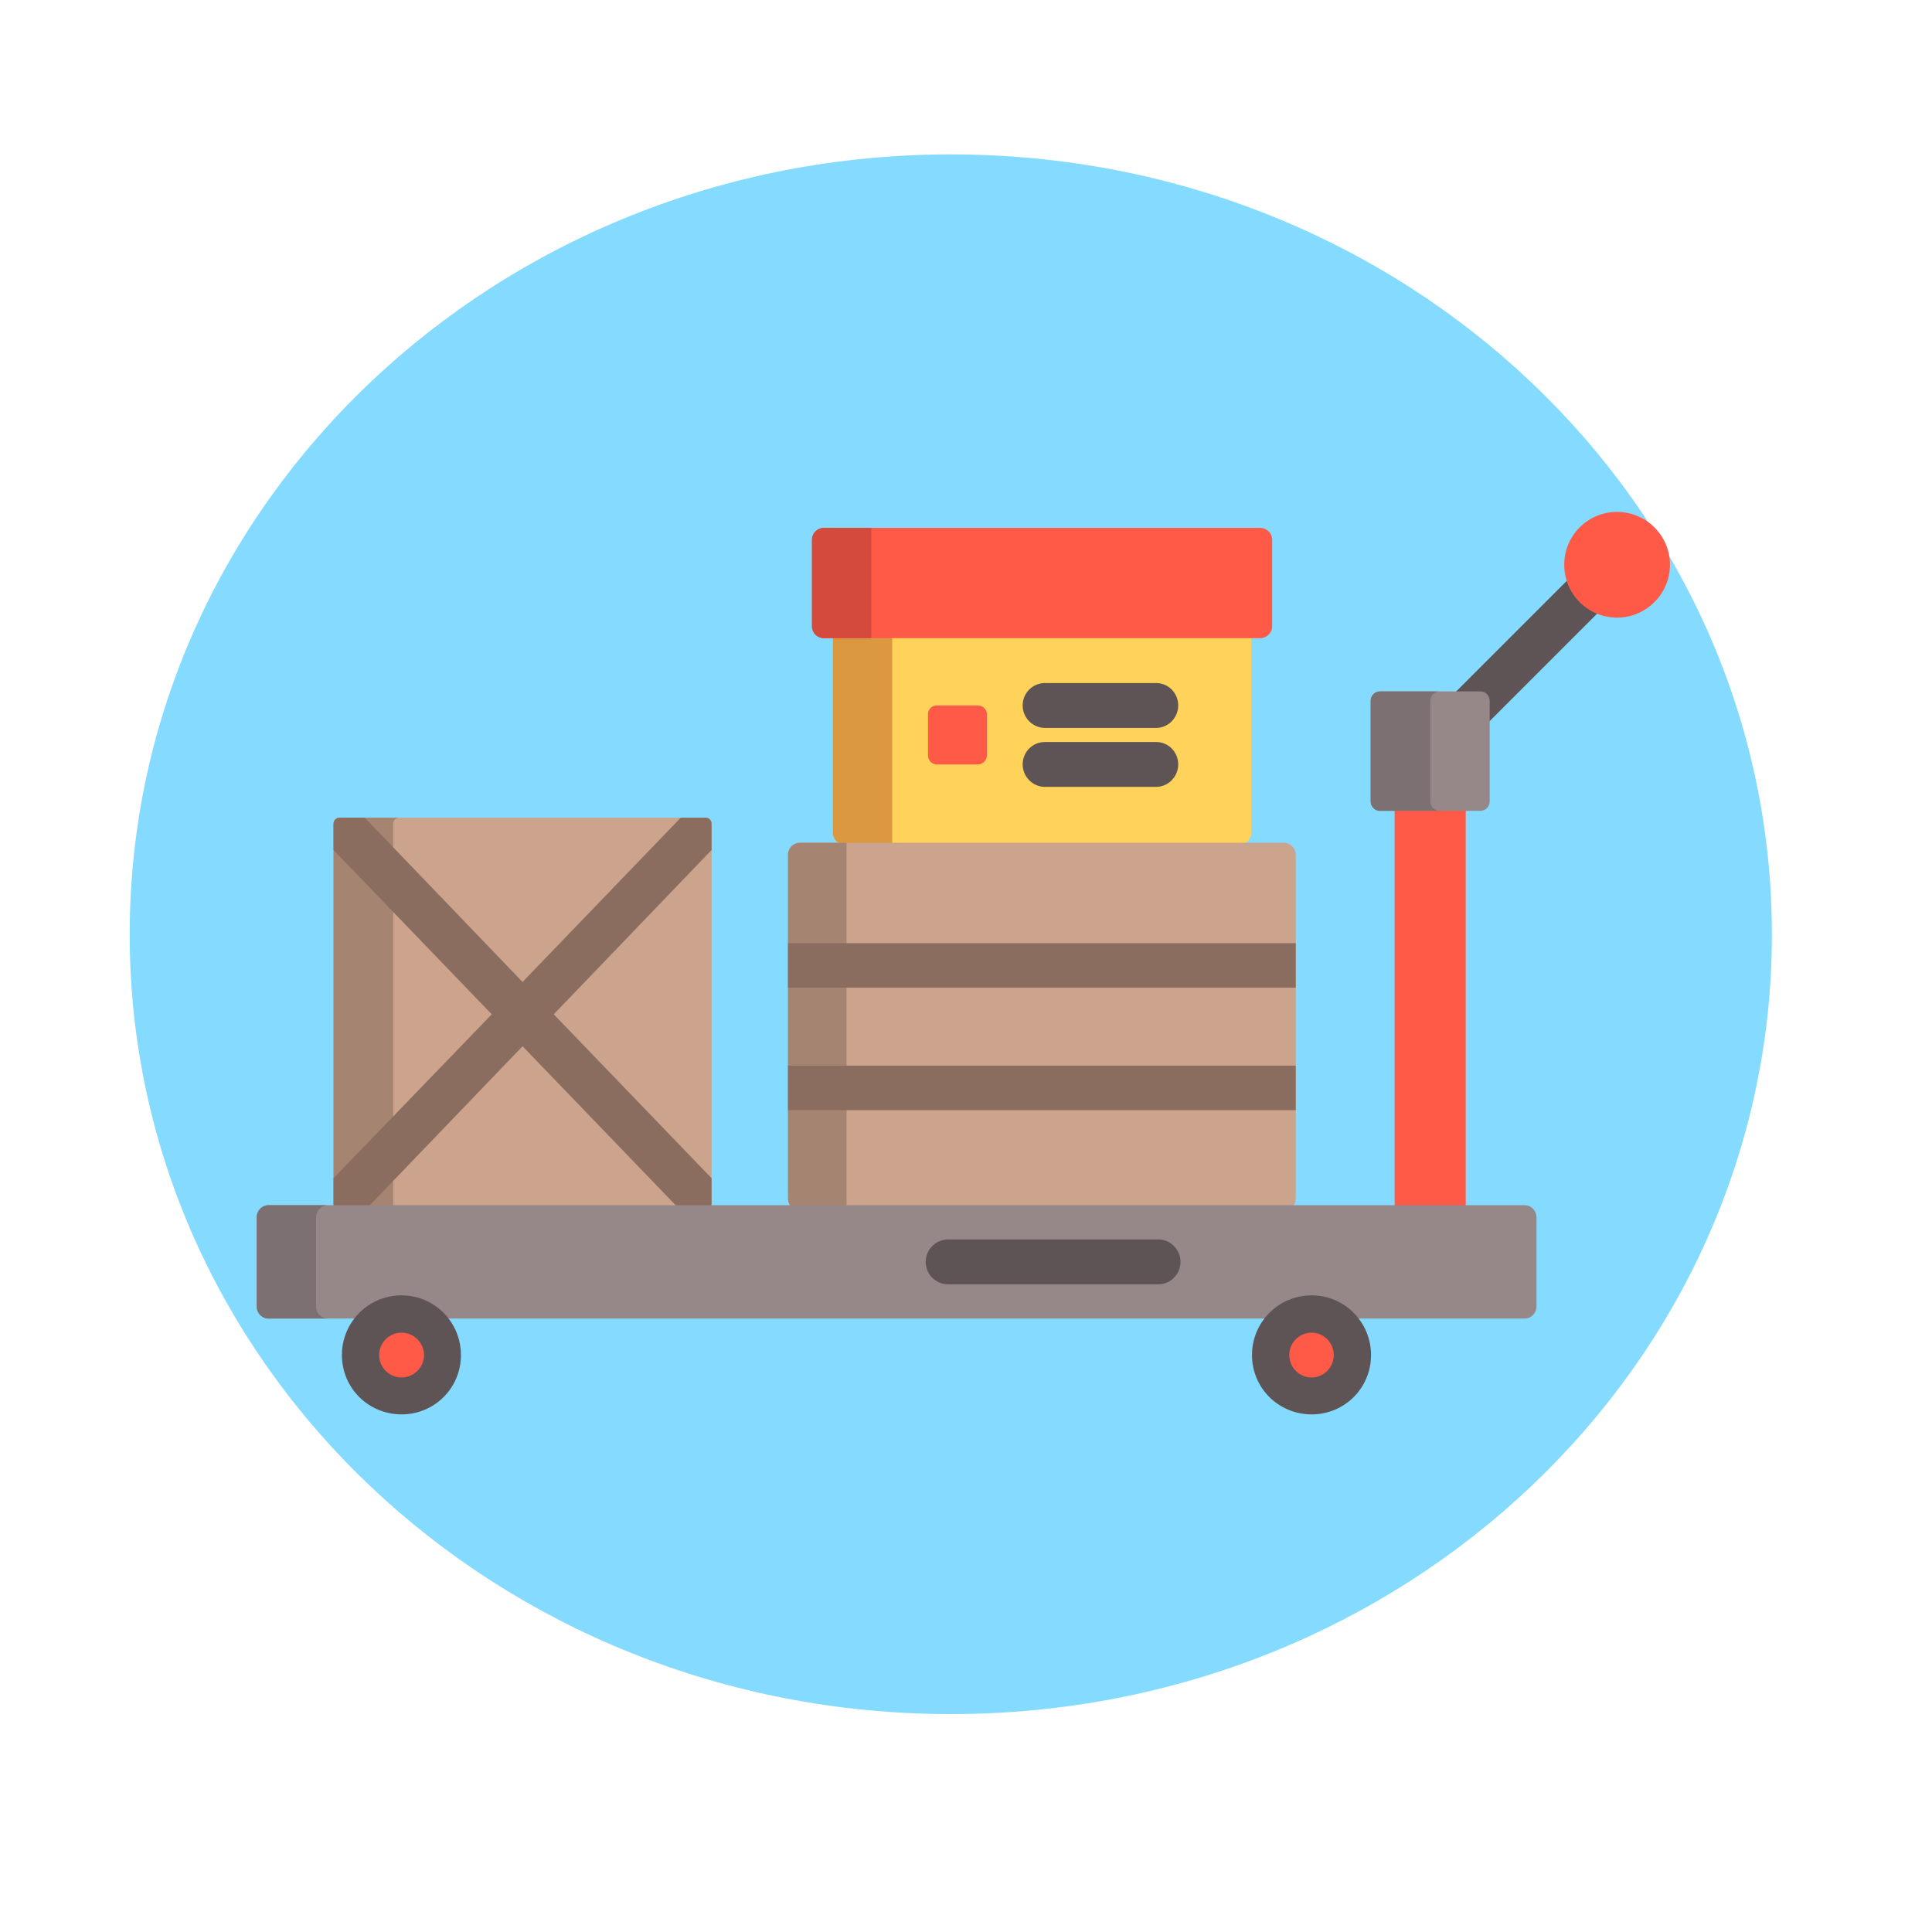 <svg version="1.2" xmlns="http://www.w3.org/2000/svg" viewBox="0 0 508 508" width="508" height="508">
	<title>logistics-delivery-warehouse</title>
	<style>
		.s0 { fill: #84dbff } 
		.s1 { fill: #ffd359 } 
		.s2 { fill: #db9840 } 
		.s3 { fill: #ff5948 } 
		.s4 { fill: #cca38d } 
		.s5 { fill: #a68472 } 
		.s6 { fill: #d44a3c } 
		.s7 { fill: #5e5456 } 
		.s8 { fill: #8a6d5e } 
		.s9 { fill: #968789 } 
		.s10 { fill: #7d7072 } 
	</style>
	<path fill-rule="evenodd" class="s0" d="m250 450.7c-119.4 0-215.9-91.7-215.9-205 0-113.4 96.5-205.1 215.9-205.1 119.4 0 215.9 91.7 215.9 205.1 0 113.3-96.5 205-215.9 205z"/>
	<path class="s1" d="m325.8 222.1h-103.7c-1.7 0-3.1-1.4-3.1-3.1v-74.9h110v74.9c0 1.7-1.4 3.1-3.2 3.1z"/>
	<path class="s2" d="m219 144.1v74.9c0 1.7 1.4 3.1 3.1 3.1h12.5v-78c0 0-15.6 0-15.6 0z"/>
	<path class="s3" d="m257.1 201h-10.8c-1.3 0-2.3-1.1-2.3-2.4v-10.8c0-1.3 1-2.3 2.3-2.3h10.8c1.3 0 2.4 1 2.4 2.3v10.8c0 1.3-1.1 2.4-2.4 2.4z"/>
	<path class="s4" d="m187.1 216.6v100.1c0 0.9-0.7 1.6-1.5 1.6h-96.3c-0.9 0-1.6-0.7-1.6-1.6v-100.1c0-0.9 0.7-1.6 1.6-1.6h96.3c0.8 0 1.5 0.7 1.5 1.6z"/>
	<path class="s5" d="m103.4 316.7v-100.1c0-0.9 0.7-1.6 1.6-1.6h-15.7c-0.9 0-1.6 0.7-1.6 1.6v100.1c0 0.9 0.7 1.6 1.6 1.6h15.7c-0.9 0-1.6-0.7-1.6-1.6z"/>
	<path class="s4" d="m340.7 224.8v90.4c0 1.7-1.4 3.1-3.1 3.1h-127.3c-1.7 0-3.1-1.4-3.1-3.1v-90.4c0-1.8 1.4-3.2 3.1-3.2h127.3c1.7 0 3.1 1.4 3.1 3.2z"/>
	<path class="s5" d="m207.2 224.7v90.5c0 1.7 1.4 3.1 3.1 3.1h12.3v-96.7h-12.3c-1.7 0-3.1 1.4-3.1 3.1z"/>
	<path class="s3" d="m331.3 167.8h-114.7c-1.7 0-3.1-1.4-3.1-3.1v-22.8c0-1.7 1.4-3.1 3.1-3.1h114.7c1.8 0 3.2 1.4 3.2 3.1v22.8c0 1.7-1.4 3.1-3.2 3.1z"/>
	<path class="s6" d="m213.5 141.9v22.8c0 1.7 1.4 3.1 3.1 3.1h12.5v-29h-12.5c-1.7 0-3.1 1.4-3.1 3.1z"/>
	<g>
		<path class="s7" d="m304 191.4h-29.2c-3.3 0-5.9-2.7-5.9-5.9 0-3.3 2.6-5.9 5.9-5.9h29.2c3.2 0 5.8 2.6 5.8 5.9 0 3.2-2.6 5.9-5.8 5.9z"/>
		<path class="s7" d="m304 206.9h-29.2c-3.3 0-5.9-2.7-5.9-5.9 0-3.3 2.6-5.9 5.9-5.9h29.2c3.2 0 5.8 2.6 5.8 5.9 0 3.2-2.6 5.9-5.8 5.9z"/>
	</g>
	<g>
		<path class="s8" d="m187.1 309.8v6.9c0 0.9-0.7 1.6-1.5 1.6h-6.6l-41.6-43.2-8.1-8.4-41.6-43.2v-6.9c0-0.9 0.7-1.6 1.6-1.6h6.6l41.5 43.2 8.2 8.5z"/>
		<path class="s8" d="m187.1 216.6v6.9l-41.5 43.2-8.2 8.4-41.5 43.2h-6.6c-0.9 0-1.6-0.7-1.6-1.6v-6.9l41.6-43.1 8.1-8.5 41.6-43.2h6.6c0.8 0 1.5 0.7 1.5 1.6z"/>
		<path fill-rule="evenodd" class="s8" d="m340.7 248v11.7h-133.5v-11.7z"/>
		<path fill-rule="evenodd" class="s8" d="m340.7 280.2v11.7h-133.5v-11.7z"/>
	</g>
	<path class="s7" d="m383.3 195.6c-1.5 0-3-0.6-4.2-1.7-2.3-2.3-2.3-6 0-8.3l39.4-39.4c2.3-2.3 6-2.3 8.3 0 2.3 2.3 2.3 6 0 8.3l-39.4 39.4c-1.1 1.1-2.6 1.7-4.1 1.7z"/>
	<path class="s3" d="m383.9 331.1h-15.7c-0.8 0-1.5-0.6-1.5-1.5v-126c0-0.8 0.7-1.5 1.5-1.5h15.7c0.8 0 1.5 0.7 1.5 1.5v126c0 0.9-0.7 1.5-1.5 1.5z"/>
	<path class="s9" d="m400.9 346.7h-330.3c-1.7 0-3.1-1.4-3.1-3.2v-23.4c0-1.8 1.4-3.2 3.1-3.2h330.3c1.7 0 3.1 1.4 3.1 3.2v23.4c0 1.8-1.4 3.2-3.1 3.2z"/>
	<path class="s10" d="m83.1 343.5v-23.4c0-1.8 1.4-3.2 3.2-3.2h-15.7c-1.7 0-3.1 1.4-3.1 3.2v23.4c0 1.8 1.4 3.2 3.1 3.2h15.7c-1.8 0-3.2-1.4-3.2-3.2z"/>
	<path class="s9" d="m389.3 213.2h-26.5c-1.3 0-2.4-1.1-2.4-2.5v-26.4c0-1.4 1.1-2.5 2.4-2.5h26.5c1.3 0 2.4 1.1 2.4 2.5v26.4c0 1.4-1.1 2.5-2.4 2.5z"/>
	<path class="s10" d="m376.1 210.7v-26.4c0-1.4 1.1-2.5 2.4-2.5h-15.7c-1.3 0-2.4 1.1-2.4 2.5v26.4c0 1.4 1.1 2.5 2.4 2.5h15.7c-1.3 0-2.4-1.1-2.4-2.5z"/>
	<path fill-rule="evenodd" class="s3" d="m425.2 162.4c-7.7 0-13.9-6.2-13.9-13.9 0-7.7 6.2-13.9 13.9-13.9 7.6 0 13.9 6.2 13.9 13.9 0 7.7-6.3 13.9-13.9 13.9z"/>
	<g>
		<path fill-rule="evenodd" class="s7" d="m105.6 371.9c-8.7 0-15.7-6.9-15.7-15.6 0-8.7 7-15.7 15.7-15.7 8.6 0 15.6 7 15.6 15.7 0 8.7-7 15.6-15.6 15.6z"/>
		<path fill-rule="evenodd" class="s7" d="m344.9 371.9c-8.7 0-15.7-6.9-15.7-15.6 0-8.7 7-15.7 15.7-15.7 8.6 0 15.6 7 15.6 15.7 0 8.7-7 15.6-15.6 15.6z"/>
	</g>
	<g>
		<path fill-rule="evenodd" class="s3" d="m105.6 362.2c-3.3 0-5.9-2.7-5.9-5.9 0-3.2 2.6-5.9 5.9-5.9 3.2 0 5.9 2.7 5.9 5.9 0 3.2-2.7 5.9-5.9 5.9z"/>
		<path fill-rule="evenodd" class="s3" d="m344.9 362.2c-3.3 0-5.9-2.7-5.9-5.9 0-3.2 2.6-5.9 5.9-5.9 3.2 0 5.8 2.7 5.8 5.9 0 3.2-2.6 5.9-5.8 5.9z"/>
	</g>
	<path class="s7" d="m304.6 337.7h-55.3c-3.3 0-5.9-2.7-5.9-5.9 0-3.2 2.6-5.9 5.9-5.9h55.3c3.2 0 5.8 2.7 5.8 5.9 0 3.2-2.6 5.9-5.8 5.9z"/>
</svg>